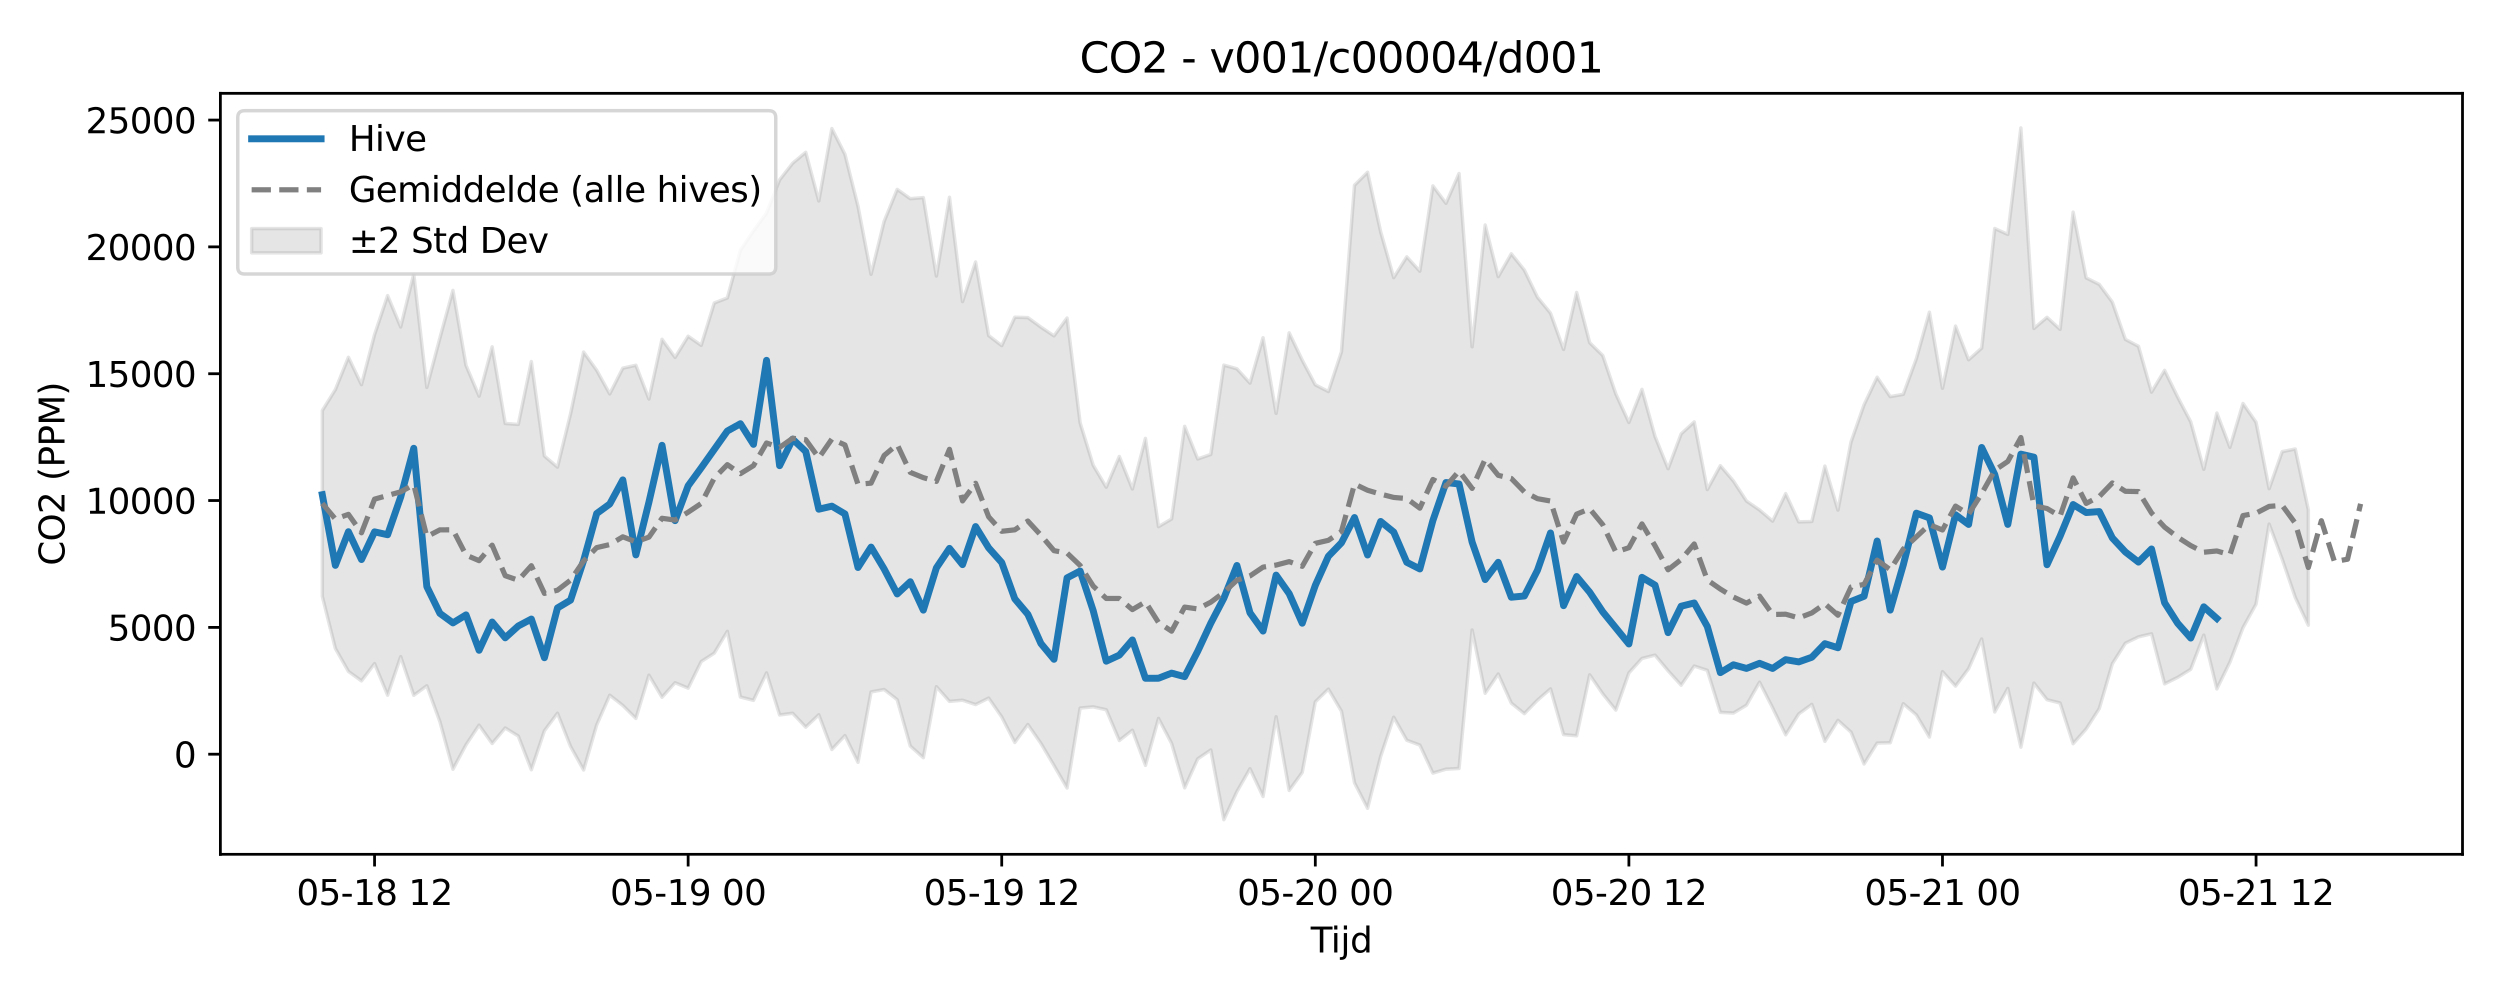 <?xml version="1.0" encoding="utf-8" standalone="no"?>
<!DOCTYPE svg PUBLIC "-//W3C//DTD SVG 1.1//EN"
  "http://www.w3.org/Graphics/SVG/1.1/DTD/svg11.dtd">
<svg xmlns:xlink="http://www.w3.org/1999/xlink" width="720pt" height="288pt" viewBox="0 0 720 288" xmlns="http://www.w3.org/2000/svg" version="1.1">
 <defs>
  <style type="text/css">*{stroke-linejoin: round; stroke-linecap: butt}</style>
 </defs>
 <g id="figure_1">
  <g id="patch_1">
   <path d="M 0 288 
L 720 288 
L 720 0 
L 0 0 
z
" style="fill: #ffffff"/>
  </g>
  <g id="axes_1">
   <g id="patch_2">
    <path d="M 63.47 246.04 
L 709.2 246.04 
L 709.2 26.88 
L 63.47 26.88 
z
" style="fill: #ffffff"/>
   </g>
   <g id="FillBetweenPolyCollection_1">
    <defs>
     <path id="m398214f129" d="M 92.821 -169.747 
L 92.821 -116.275 
L 96.584 -101.258 
L 100.347 -94.627 
L 104.11 -91.901 
L 107.873 -96.876 
L 111.636 -87.784 
L 115.399 -98.881 
L 119.162 -87.745 
L 122.925 -90.489 
L 126.688 -80.173 
L 130.451 -66.448 
L 134.214 -73.497 
L 137.977 -79.157 
L 141.74 -73.866 
L 145.503 -78.345 
L 149.266 -76.009 
L 153.029 -66.303 
L 156.792 -77.538 
L 160.555 -82.586 
L 164.318 -73.033 
L 168.081 -66.241 
L 171.844 -79.209 
L 175.607 -87.776 
L 179.37 -84.829 
L 183.133 -81.095 
L 186.896 -93.55 
L 190.659 -87.184 
L 194.422 -91.374 
L 198.185 -89.809 
L 201.948 -97.475 
L 205.711 -99.892 
L 209.474 -106.175 
L 213.237 -87.254 
L 217 -86.297 
L 220.763 -94.209 
L 224.526 -82.093 
L 228.289 -82.581 
L 232.052 -78.581 
L 235.815 -82.148 
L 239.578 -72.137 
L 243.341 -76.142 
L 247.104 -68.441 
L 250.867 -88.715 
L 254.63 -89.424 
L 258.393 -86.488 
L 262.156 -73.146 
L 265.919 -69.78 
L 269.682 -90.232 
L 273.445 -86 
L 277.208 -86.339 
L 280.971 -85.08 
L 284.734 -86.954 
L 288.497 -81.518 
L 292.26 -74.172 
L 296.023 -79.349 
L 299.786 -73.909 
L 303.549 -67.546 
L 307.312 -61.051 
L 311.075 -84.072 
L 314.838 -84.425 
L 318.601 -83.593 
L 322.364 -74.73 
L 326.127 -77.698 
L 329.89 -67.581 
L 333.653 -81.087 
L 337.416 -73.909 
L 341.179 -61.094 
L 344.942 -69.449 
L 348.705 -72.015 
L 352.468 -51.922 
L 356.231 -60.007 
L 359.994 -66.601 
L 363.757 -58.593 
L 367.52 -81.572 
L 371.283 -60.356 
L 375.046 -65.531 
L 378.809 -85.868 
L 382.572 -89.541 
L 386.335 -83.178 
L 390.098 -62.541 
L 393.861 -55.208 
L 397.624 -70.129 
L 401.387 -81.447 
L 405.15 -74.806 
L 408.913 -73.417 
L 412.676 -65.348 
L 416.439 -66.472 
L 420.202 -66.68 
L 423.965 -106.562 
L 427.728 -88.341 
L 431.491 -93.891 
L 435.254 -85.511 
L 439.017 -82.473 
L 442.78 -86.34 
L 446.543 -89.598 
L 450.306 -76.428 
L 454.069 -76.089 
L 457.832 -93.656 
L 461.595 -88.179 
L 465.358 -83.486 
L 469.121 -94.196 
L 472.884 -98.364 
L 476.647 -99.318 
L 480.41 -94.811 
L 484.173 -90.655 
L 487.936 -96.177 
L 491.699 -94.948 
L 495.462 -82.833 
L 499.225 -82.635 
L 502.988 -84.902 
L 506.751 -91.534 
L 510.514 -84.144 
L 514.277 -76.373 
L 518.04 -82.382 
L 521.803 -85.145 
L 525.566 -74.478 
L 529.329 -80.532 
L 533.092 -77.148 
L 536.855 -67.971 
L 540.618 -73.996 
L 544.381 -74.087 
L 548.144 -85.327 
L 551.907 -82.117 
L 555.67 -75.716 
L 559.433 -94.561 
L 563.196 -90.396 
L 566.959 -95.426 
L 570.722 -103.976 
L 574.485 -82.947 
L 578.248 -89.729 
L 582.011 -72.811 
L 585.774 -91.271 
L 589.537 -86.48 
L 593.3 -85.539 
L 597.063 -73.82 
L 600.826 -78.064 
L 604.589 -83.926 
L 608.352 -96.824 
L 612.115 -102.758 
L 615.878 -104.578 
L 619.641 -105.465 
L 623.404 -91.041 
L 627.167 -92.908 
L 630.93 -95.242 
L 634.693 -105.082 
L 638.456 -89.593 
L 642.219 -97.305 
L 645.982 -107.215 
L 649.745 -114.031 
L 653.508 -137.065 
L 657.271 -126.971 
L 661.034 -115.96 
L 664.797 -107.934 
L 664.797 -141.188 
L 664.797 -141.188 
L 661.034 -158.685 
L 657.271 -157.931 
L 653.508 -147.252 
L 649.745 -166.385 
L 645.982 -171.805 
L 642.219 -159.177 
L 638.456 -169.051 
L 634.693 -152.83 
L 630.93 -166.508 
L 627.167 -173.663 
L 623.404 -181.344 
L 619.641 -175.07 
L 615.878 -188.27 
L 612.115 -190.257 
L 608.352 -200.997 
L 604.589 -206.087 
L 600.826 -207.968 
L 597.063 -226.905 
L 593.3 -193.142 
L 589.537 -196.616 
L 585.774 -193.403 
L 582.011 -251.158 
L 578.248 -220.485 
L 574.485 -222.19 
L 570.722 -187.751 
L 566.959 -184.381 
L 563.196 -194.09 
L 559.433 -176.171 
L 555.67 -198.084 
L 551.907 -184.673 
L 548.144 -174.437 
L 544.381 -173.773 
L 540.618 -179.361 
L 536.855 -171.44 
L 533.092 -160.708 
L 529.329 -141.087 
L 525.566 -153.766 
L 521.803 -137.804 
L 518.04 -137.699 
L 514.277 -145.844 
L 510.514 -137.918 
L 506.751 -141.122 
L 502.988 -143.702 
L 499.225 -149.465 
L 495.462 -153.881 
L 491.699 -147.001 
L 487.936 -166.499 
L 484.173 -163.046 
L 480.41 -152.999 
L 476.647 -162.313 
L 472.884 -175.866 
L 469.121 -166.333 
L 465.358 -174.541 
L 461.595 -185.61 
L 457.832 -189.29 
L 454.069 -203.765 
L 450.306 -187.356 
L 446.543 -197.812 
L 442.78 -202.427 
L 439.017 -210.209 
L 435.254 -214.903 
L 431.491 -208.321 
L 427.728 -223.208 
L 423.965 -188.123 
L 420.202 -238.031 
L 416.439 -229.453 
L 412.676 -234.466 
L 408.913 -209.884 
L 405.15 -214.028 
L 401.387 -208.036 
L 397.624 -221.268 
L 393.861 -238.397 
L 390.098 -234.667 
L 386.335 -186.665 
L 382.572 -175.232 
L 378.809 -177.168 
L 375.046 -184.267 
L 371.283 -192.148 
L 367.52 -168.948 
L 363.757 -190.741 
L 359.994 -177.665 
L 356.231 -181.794 
L 352.468 -182.842 
L 348.705 -157.124 
L 344.942 -155.814 
L 341.179 -165.223 
L 337.416 -138.535 
L 333.653 -136.335 
L 329.89 -161.749 
L 326.127 -147.17 
L 322.364 -156.538 
L 318.601 -147.678 
L 314.838 -154.018 
L 311.075 -166.227 
L 307.312 -196.412 
L 303.549 -191.265 
L 299.786 -193.789 
L 296.023 -196.531 
L 292.26 -196.645 
L 288.497 -188.458 
L 284.734 -191.358 
L 280.971 -212.551 
L 277.208 -201.131 
L 273.445 -231.193 
L 269.682 -208.488 
L 265.919 -231.092 
L 262.156 -230.78 
L 258.393 -233.457 
L 254.63 -224.229 
L 250.867 -208.994 
L 247.104 -228.601 
L 243.341 -243.563 
L 239.578 -250.978 
L 235.815 -230.111 
L 232.052 -244.143 
L 228.289 -240.997 
L 224.526 -236.192 
L 220.763 -226.629 
L 217 -221.498 
L 213.237 -215.916 
L 209.474 -202.193 
L 205.711 -200.746 
L 201.948 -188.539 
L 198.185 -191.169 
L 194.422 -185.066 
L 190.659 -190.288 
L 186.896 -173.07 
L 183.133 -182.808 
L 179.37 -181.971 
L 175.607 -174.551 
L 171.844 -181.365 
L 168.081 -186.612 
L 164.318 -168.808 
L 160.555 -153.467 
L 156.792 -156.665 
L 153.029 -183.861 
L 149.266 -165.764 
L 145.503 -166.046 
L 141.74 -188.116 
L 137.977 -173.901 
L 134.214 -182.772 
L 130.451 -204.368 
L 126.688 -190.636 
L 122.925 -176.425 
L 119.162 -209.07 
L 115.399 -193.834 
L 111.636 -202.864 
L 107.873 -191.625 
L 104.11 -177.21 
L 100.347 -185.107 
L 96.584 -175.798 
L 92.821 -169.747 
z
" style="stroke: #808080; stroke-opacity: 0.2"/>
    </defs>
    <g clip-path="url(#p04a49afd04)">
     <use xlink:href="#m398214f129" x="0" y="288" style="fill: #808080; fill-opacity: 0.2; stroke: #808080; stroke-opacity: 0.2"/>
    </g>
   </g>
   <g id="matplotlib.axis_1">
    <g id="xtick_1">
     <g id="line2d_1">
      <defs>
       <path id="mde2e33767c" d="M 0 0 
L 0 3.5 
" style="stroke: #000000; stroke-width: 0.8"/>
      </defs>
      <g>
       <use xlink:href="#mde2e33767c" x="107.873" y="246.04" style="stroke: #000000; stroke-width: 0.8"/>
      </g>
     </g>
     <g id="text_1">
      <!-- 05-18 12 -->
      <g transform="translate(85.393 260.638) scale(0.1 -0.1)">
       <defs>
        <path id="DejaVuSans-30" d="M 2034 4250 
Q 1547 4250 1301 3770 
Q 1056 3291 1056 2328 
Q 1056 1369 1301 889 
Q 1547 409 2034 409 
Q 2525 409 2770 889 
Q 3016 1369 3016 2328 
Q 3016 3291 2770 3770 
Q 2525 4250 2034 4250 
z
M 2034 4750 
Q 2819 4750 3233 4129 
Q 3647 3509 3647 2328 
Q 3647 1150 3233 529 
Q 2819 -91 2034 -91 
Q 1250 -91 836 529 
Q 422 1150 422 2328 
Q 422 3509 836 4129 
Q 1250 4750 2034 4750 
z
" transform="scale(0.016)"/>
        <path id="DejaVuSans-35" d="M 691 4666 
L 3169 4666 
L 3169 4134 
L 1269 4134 
L 1269 2991 
Q 1406 3038 1543 3061 
Q 1681 3084 1819 3084 
Q 2600 3084 3056 2656 
Q 3513 2228 3513 1497 
Q 3513 744 3044 326 
Q 2575 -91 1722 -91 
Q 1428 -91 1123 -41 
Q 819 9 494 109 
L 494 744 
Q 775 591 1075 516 
Q 1375 441 1709 441 
Q 2250 441 2565 725 
Q 2881 1009 2881 1497 
Q 2881 1984 2565 2268 
Q 2250 2553 1709 2553 
Q 1456 2553 1204 2497 
Q 953 2441 691 2322 
L 691 4666 
z
" transform="scale(0.016)"/>
        <path id="DejaVuSans-2d" d="M 313 2009 
L 1997 2009 
L 1997 1497 
L 313 1497 
L 313 2009 
z
" transform="scale(0.016)"/>
        <path id="DejaVuSans-31" d="M 794 531 
L 1825 531 
L 1825 4091 
L 703 3866 
L 703 4441 
L 1819 4666 
L 2450 4666 
L 2450 531 
L 3481 531 
L 3481 0 
L 794 0 
L 794 531 
z
" transform="scale(0.016)"/>
        <path id="DejaVuSans-38" d="M 2034 2216 
Q 1584 2216 1326 1975 
Q 1069 1734 1069 1313 
Q 1069 891 1326 650 
Q 1584 409 2034 409 
Q 2484 409 2743 651 
Q 3003 894 3003 1313 
Q 3003 1734 2745 1975 
Q 2488 2216 2034 2216 
z
M 1403 2484 
Q 997 2584 770 2862 
Q 544 3141 544 3541 
Q 544 4100 942 4425 
Q 1341 4750 2034 4750 
Q 2731 4750 3128 4425 
Q 3525 4100 3525 3541 
Q 3525 3141 3298 2862 
Q 3072 2584 2669 2484 
Q 3125 2378 3379 2068 
Q 3634 1759 3634 1313 
Q 3634 634 3220 271 
Q 2806 -91 2034 -91 
Q 1263 -91 848 271 
Q 434 634 434 1313 
Q 434 1759 690 2068 
Q 947 2378 1403 2484 
z
M 1172 3481 
Q 1172 3119 1398 2916 
Q 1625 2713 2034 2713 
Q 2441 2713 2670 2916 
Q 2900 3119 2900 3481 
Q 2900 3844 2670 4047 
Q 2441 4250 2034 4250 
Q 1625 4250 1398 4047 
Q 1172 3844 1172 3481 
z
" transform="scale(0.016)"/>
        <path id="DejaVuSans-20" transform="scale(0.016)"/>
        <path id="DejaVuSans-32" d="M 1228 531 
L 3431 531 
L 3431 0 
L 469 0 
L 469 531 
Q 828 903 1448 1529 
Q 2069 2156 2228 2338 
Q 2531 2678 2651 2914 
Q 2772 3150 2772 3378 
Q 2772 3750 2511 3984 
Q 2250 4219 1831 4219 
Q 1534 4219 1204 4116 
Q 875 4013 500 3803 
L 500 4441 
Q 881 4594 1212 4672 
Q 1544 4750 1819 4750 
Q 2544 4750 2975 4387 
Q 3406 4025 3406 3419 
Q 3406 3131 3298 2873 
Q 3191 2616 2906 2266 
Q 2828 2175 2409 1742 
Q 1991 1309 1228 531 
z
" transform="scale(0.016)"/>
       </defs>
       <use xlink:href="#DejaVuSans-30"/>
       <use xlink:href="#DejaVuSans-35" transform="translate(63.623 0)"/>
       <use xlink:href="#DejaVuSans-2d" transform="translate(127.246 0)"/>
       <use xlink:href="#DejaVuSans-31" transform="translate(163.33 0)"/>
       <use xlink:href="#DejaVuSans-38" transform="translate(226.953 0)"/>
       <use xlink:href="#DejaVuSans-20" transform="translate(290.576 0)"/>
       <use xlink:href="#DejaVuSans-31" transform="translate(322.363 0)"/>
       <use xlink:href="#DejaVuSans-32" transform="translate(385.986 0)"/>
      </g>
     </g>
    </g>
    <g id="xtick_2">
     <g id="line2d_2">
      <g>
       <use xlink:href="#mde2e33767c" x="198.185" y="246.04" style="stroke: #000000; stroke-width: 0.8"/>
      </g>
     </g>
     <g id="text_2">
      <!-- 05-19 00 -->
      <g transform="translate(175.705 260.638) scale(0.1 -0.1)">
       <defs>
        <path id="DejaVuSans-39" d="M 703 97 
L 703 672 
Q 941 559 1184 500 
Q 1428 441 1663 441 
Q 2288 441 2617 861 
Q 2947 1281 2994 2138 
Q 2813 1869 2534 1725 
Q 2256 1581 1919 1581 
Q 1219 1581 811 2004 
Q 403 2428 403 3163 
Q 403 3881 828 4315 
Q 1253 4750 1959 4750 
Q 2769 4750 3195 4129 
Q 3622 3509 3622 2328 
Q 3622 1225 3098 567 
Q 2575 -91 1691 -91 
Q 1453 -91 1209 -44 
Q 966 3 703 97 
z
M 1959 2075 
Q 2384 2075 2632 2365 
Q 2881 2656 2881 3163 
Q 2881 3666 2632 3958 
Q 2384 4250 1959 4250 
Q 1534 4250 1286 3958 
Q 1038 3666 1038 3163 
Q 1038 2656 1286 2365 
Q 1534 2075 1959 2075 
z
" transform="scale(0.016)"/>
       </defs>
       <use xlink:href="#DejaVuSans-30"/>
       <use xlink:href="#DejaVuSans-35" transform="translate(63.623 0)"/>
       <use xlink:href="#DejaVuSans-2d" transform="translate(127.246 0)"/>
       <use xlink:href="#DejaVuSans-31" transform="translate(163.33 0)"/>
       <use xlink:href="#DejaVuSans-39" transform="translate(226.953 0)"/>
       <use xlink:href="#DejaVuSans-20" transform="translate(290.576 0)"/>
       <use xlink:href="#DejaVuSans-30" transform="translate(322.363 0)"/>
       <use xlink:href="#DejaVuSans-30" transform="translate(385.986 0)"/>
      </g>
     </g>
    </g>
    <g id="xtick_3">
     <g id="line2d_3">
      <g>
       <use xlink:href="#mde2e33767c" x="288.497" y="246.04" style="stroke: #000000; stroke-width: 0.8"/>
      </g>
     </g>
     <g id="text_3">
      <!-- 05-19 12 -->
      <g transform="translate(266.017 260.638) scale(0.1 -0.1)">
       <use xlink:href="#DejaVuSans-30"/>
       <use xlink:href="#DejaVuSans-35" transform="translate(63.623 0)"/>
       <use xlink:href="#DejaVuSans-2d" transform="translate(127.246 0)"/>
       <use xlink:href="#DejaVuSans-31" transform="translate(163.33 0)"/>
       <use xlink:href="#DejaVuSans-39" transform="translate(226.953 0)"/>
       <use xlink:href="#DejaVuSans-20" transform="translate(290.576 0)"/>
       <use xlink:href="#DejaVuSans-31" transform="translate(322.363 0)"/>
       <use xlink:href="#DejaVuSans-32" transform="translate(385.986 0)"/>
      </g>
     </g>
    </g>
    <g id="xtick_4">
     <g id="line2d_4">
      <g>
       <use xlink:href="#mde2e33767c" x="378.809" y="246.04" style="stroke: #000000; stroke-width: 0.8"/>
      </g>
     </g>
     <g id="text_4">
      <!-- 05-20 00 -->
      <g transform="translate(356.329 260.638) scale(0.1 -0.1)">
       <use xlink:href="#DejaVuSans-30"/>
       <use xlink:href="#DejaVuSans-35" transform="translate(63.623 0)"/>
       <use xlink:href="#DejaVuSans-2d" transform="translate(127.246 0)"/>
       <use xlink:href="#DejaVuSans-32" transform="translate(163.33 0)"/>
       <use xlink:href="#DejaVuSans-30" transform="translate(226.953 0)"/>
       <use xlink:href="#DejaVuSans-20" transform="translate(290.576 0)"/>
       <use xlink:href="#DejaVuSans-30" transform="translate(322.363 0)"/>
       <use xlink:href="#DejaVuSans-30" transform="translate(385.986 0)"/>
      </g>
     </g>
    </g>
    <g id="xtick_5">
     <g id="line2d_5">
      <g>
       <use xlink:href="#mde2e33767c" x="469.121" y="246.04" style="stroke: #000000; stroke-width: 0.8"/>
      </g>
     </g>
     <g id="text_5">
      <!-- 05-20 12 -->
      <g transform="translate(446.64 260.638) scale(0.1 -0.1)">
       <use xlink:href="#DejaVuSans-30"/>
       <use xlink:href="#DejaVuSans-35" transform="translate(63.623 0)"/>
       <use xlink:href="#DejaVuSans-2d" transform="translate(127.246 0)"/>
       <use xlink:href="#DejaVuSans-32" transform="translate(163.33 0)"/>
       <use xlink:href="#DejaVuSans-30" transform="translate(226.953 0)"/>
       <use xlink:href="#DejaVuSans-20" transform="translate(290.576 0)"/>
       <use xlink:href="#DejaVuSans-31" transform="translate(322.363 0)"/>
       <use xlink:href="#DejaVuSans-32" transform="translate(385.986 0)"/>
      </g>
     </g>
    </g>
    <g id="xtick_6">
     <g id="line2d_6">
      <g>
       <use xlink:href="#mde2e33767c" x="559.433" y="246.04" style="stroke: #000000; stroke-width: 0.8"/>
      </g>
     </g>
     <g id="text_6">
      <!-- 05-21 00 -->
      <g transform="translate(536.952 260.638) scale(0.1 -0.1)">
       <use xlink:href="#DejaVuSans-30"/>
       <use xlink:href="#DejaVuSans-35" transform="translate(63.623 0)"/>
       <use xlink:href="#DejaVuSans-2d" transform="translate(127.246 0)"/>
       <use xlink:href="#DejaVuSans-32" transform="translate(163.33 0)"/>
       <use xlink:href="#DejaVuSans-31" transform="translate(226.953 0)"/>
       <use xlink:href="#DejaVuSans-20" transform="translate(290.576 0)"/>
       <use xlink:href="#DejaVuSans-30" transform="translate(322.363 0)"/>
       <use xlink:href="#DejaVuSans-30" transform="translate(385.986 0)"/>
      </g>
     </g>
    </g>
    <g id="xtick_7">
     <g id="line2d_7">
      <g>
       <use xlink:href="#mde2e33767c" x="649.745" y="246.04" style="stroke: #000000; stroke-width: 0.8"/>
      </g>
     </g>
     <g id="text_7">
      <!-- 05-21 12 -->
      <g transform="translate(627.264 260.638) scale(0.1 -0.1)">
       <use xlink:href="#DejaVuSans-30"/>
       <use xlink:href="#DejaVuSans-35" transform="translate(63.623 0)"/>
       <use xlink:href="#DejaVuSans-2d" transform="translate(127.246 0)"/>
       <use xlink:href="#DejaVuSans-32" transform="translate(163.33 0)"/>
       <use xlink:href="#DejaVuSans-31" transform="translate(226.953 0)"/>
       <use xlink:href="#DejaVuSans-20" transform="translate(290.576 0)"/>
       <use xlink:href="#DejaVuSans-31" transform="translate(322.363 0)"/>
       <use xlink:href="#DejaVuSans-32" transform="translate(385.986 0)"/>
      </g>
     </g>
    </g>
    <g id="text_8">
     <!-- Tijd -->
     <g transform="translate(377.485 274.317) scale(0.1 -0.1)">
      <defs>
       <path id="DejaVuSans-54" d="M -19 4666 
L 3928 4666 
L 3928 4134 
L 2272 4134 
L 2272 0 
L 1638 0 
L 1638 4134 
L -19 4134 
L -19 4666 
z
" transform="scale(0.016)"/>
       <path id="DejaVuSans-69" d="M 603 3500 
L 1178 3500 
L 1178 0 
L 603 0 
L 603 3500 
z
M 603 4863 
L 1178 4863 
L 1178 4134 
L 603 4134 
L 603 4863 
z
" transform="scale(0.016)"/>
       <path id="DejaVuSans-6a" d="M 603 3500 
L 1178 3500 
L 1178 -63 
Q 1178 -731 923 -1031 
Q 669 -1331 103 -1331 
L -116 -1331 
L -116 -844 
L 38 -844 
Q 366 -844 484 -692 
Q 603 -541 603 -63 
L 603 3500 
z
M 603 4863 
L 1178 4863 
L 1178 4134 
L 603 4134 
L 603 4863 
z
" transform="scale(0.016)"/>
       <path id="DejaVuSans-64" d="M 2906 2969 
L 2906 4863 
L 3481 4863 
L 3481 0 
L 2906 0 
L 2906 525 
Q 2725 213 2448 61 
Q 2172 -91 1784 -91 
Q 1150 -91 751 415 
Q 353 922 353 1747 
Q 353 2572 751 3078 
Q 1150 3584 1784 3584 
Q 2172 3584 2448 3432 
Q 2725 3281 2906 2969 
z
M 947 1747 
Q 947 1113 1208 752 
Q 1469 391 1925 391 
Q 2381 391 2643 752 
Q 2906 1113 2906 1747 
Q 2906 2381 2643 2742 
Q 2381 3103 1925 3103 
Q 1469 3103 1208 2742 
Q 947 2381 947 1747 
z
" transform="scale(0.016)"/>
      </defs>
      <use xlink:href="#DejaVuSans-54"/>
      <use xlink:href="#DejaVuSans-69" transform="translate(57.959 0)"/>
      <use xlink:href="#DejaVuSans-6a" transform="translate(85.742 0)"/>
      <use xlink:href="#DejaVuSans-64" transform="translate(113.525 0)"/>
     </g>
    </g>
   </g>
   <g id="matplotlib.axis_2">
    <g id="ytick_1">
     <g id="line2d_8">
      <defs>
       <path id="mb3ecd7c0a7" d="M 0 0 
L -3.5 0 
" style="stroke: #000000; stroke-width: 0.8"/>
      </defs>
      <g>
       <use xlink:href="#mb3ecd7c0a7" x="63.47" y="217.214" style="stroke: #000000; stroke-width: 0.8"/>
      </g>
     </g>
     <g id="text_9">
      <!-- 0 -->
      <g transform="translate(50.108 221.013) scale(0.1 -0.1)">
       <use xlink:href="#DejaVuSans-30"/>
      </g>
     </g>
    </g>
    <g id="ytick_2">
     <g id="line2d_9">
      <g>
       <use xlink:href="#mb3ecd7c0a7" x="63.47" y="180.685" style="stroke: #000000; stroke-width: 0.8"/>
      </g>
     </g>
     <g id="text_10">
      <!-- 5000 -->
      <g transform="translate(31.02 184.485) scale(0.1 -0.1)">
       <use xlink:href="#DejaVuSans-35"/>
       <use xlink:href="#DejaVuSans-30" transform="translate(63.623 0)"/>
       <use xlink:href="#DejaVuSans-30" transform="translate(127.246 0)"/>
       <use xlink:href="#DejaVuSans-30" transform="translate(190.869 0)"/>
      </g>
     </g>
    </g>
    <g id="ytick_3">
     <g id="line2d_10">
      <g>
       <use xlink:href="#mb3ecd7c0a7" x="63.47" y="144.157" style="stroke: #000000; stroke-width: 0.8"/>
      </g>
     </g>
     <g id="text_11">
      <!-- 10000 -->
      <g transform="translate(24.657 147.956) scale(0.1 -0.1)">
       <use xlink:href="#DejaVuSans-31"/>
       <use xlink:href="#DejaVuSans-30" transform="translate(63.623 0)"/>
       <use xlink:href="#DejaVuSans-30" transform="translate(127.246 0)"/>
       <use xlink:href="#DejaVuSans-30" transform="translate(190.869 0)"/>
       <use xlink:href="#DejaVuSans-30" transform="translate(254.492 0)"/>
      </g>
     </g>
    </g>
    <g id="ytick_4">
     <g id="line2d_11">
      <g>
       <use xlink:href="#mb3ecd7c0a7" x="63.47" y="107.629" style="stroke: #000000; stroke-width: 0.8"/>
      </g>
     </g>
     <g id="text_12">
      <!-- 15000 -->
      <g transform="translate(24.657 111.428) scale(0.1 -0.1)">
       <use xlink:href="#DejaVuSans-31"/>
       <use xlink:href="#DejaVuSans-35" transform="translate(63.623 0)"/>
       <use xlink:href="#DejaVuSans-30" transform="translate(127.246 0)"/>
       <use xlink:href="#DejaVuSans-30" transform="translate(190.869 0)"/>
       <use xlink:href="#DejaVuSans-30" transform="translate(254.492 0)"/>
      </g>
     </g>
    </g>
    <g id="ytick_5">
     <g id="line2d_12">
      <g>
       <use xlink:href="#mb3ecd7c0a7" x="63.47" y="71.101" style="stroke: #000000; stroke-width: 0.8"/>
      </g>
     </g>
     <g id="text_13">
      <!-- 20000 -->
      <g transform="translate(24.657 74.9) scale(0.1 -0.1)">
       <use xlink:href="#DejaVuSans-32"/>
       <use xlink:href="#DejaVuSans-30" transform="translate(63.623 0)"/>
       <use xlink:href="#DejaVuSans-30" transform="translate(127.246 0)"/>
       <use xlink:href="#DejaVuSans-30" transform="translate(190.869 0)"/>
       <use xlink:href="#DejaVuSans-30" transform="translate(254.492 0)"/>
      </g>
     </g>
    </g>
    <g id="ytick_6">
     <g id="line2d_13">
      <g>
       <use xlink:href="#mb3ecd7c0a7" x="63.47" y="34.573" style="stroke: #000000; stroke-width: 0.8"/>
      </g>
     </g>
     <g id="text_14">
      <!-- 25000 -->
      <g transform="translate(24.657 38.372) scale(0.1 -0.1)">
       <use xlink:href="#DejaVuSans-32"/>
       <use xlink:href="#DejaVuSans-35" transform="translate(63.623 0)"/>
       <use xlink:href="#DejaVuSans-30" transform="translate(127.246 0)"/>
       <use xlink:href="#DejaVuSans-30" transform="translate(190.869 0)"/>
       <use xlink:href="#DejaVuSans-30" transform="translate(254.492 0)"/>
      </g>
     </g>
    </g>
    <g id="text_15">
     <!-- CO2 (PPM) -->
     <g transform="translate(18.578 162.903) rotate(-90) scale(0.1 -0.1)">
      <defs>
       <path id="DejaVuSans-43" d="M 4122 4306 
L 4122 3641 
Q 3803 3938 3442 4084 
Q 3081 4231 2675 4231 
Q 1875 4231 1450 3742 
Q 1025 3253 1025 2328 
Q 1025 1406 1450 917 
Q 1875 428 2675 428 
Q 3081 428 3442 575 
Q 3803 722 4122 1019 
L 4122 359 
Q 3791 134 3420 21 
Q 3050 -91 2638 -91 
Q 1578 -91 968 557 
Q 359 1206 359 2328 
Q 359 3453 968 4101 
Q 1578 4750 2638 4750 
Q 3056 4750 3426 4639 
Q 3797 4528 4122 4306 
z
" transform="scale(0.016)"/>
       <path id="DejaVuSans-4f" d="M 2522 4238 
Q 1834 4238 1429 3725 
Q 1025 3213 1025 2328 
Q 1025 1447 1429 934 
Q 1834 422 2522 422 
Q 3209 422 3611 934 
Q 4013 1447 4013 2328 
Q 4013 3213 3611 3725 
Q 3209 4238 2522 4238 
z
M 2522 4750 
Q 3503 4750 4090 4092 
Q 4678 3434 4678 2328 
Q 4678 1225 4090 567 
Q 3503 -91 2522 -91 
Q 1538 -91 948 565 
Q 359 1222 359 2328 
Q 359 3434 948 4092 
Q 1538 4750 2522 4750 
z
" transform="scale(0.016)"/>
       <path id="DejaVuSans-28" d="M 1984 4856 
Q 1566 4138 1362 3434 
Q 1159 2731 1159 2009 
Q 1159 1288 1364 580 
Q 1569 -128 1984 -844 
L 1484 -844 
Q 1016 -109 783 600 
Q 550 1309 550 2009 
Q 550 2706 781 3412 
Q 1013 4119 1484 4856 
L 1984 4856 
z
" transform="scale(0.016)"/>
       <path id="DejaVuSans-50" d="M 1259 4147 
L 1259 2394 
L 2053 2394 
Q 2494 2394 2734 2622 
Q 2975 2850 2975 3272 
Q 2975 3691 2734 3919 
Q 2494 4147 2053 4147 
L 1259 4147 
z
M 628 4666 
L 2053 4666 
Q 2838 4666 3239 4311 
Q 3641 3956 3641 3272 
Q 3641 2581 3239 2228 
Q 2838 1875 2053 1875 
L 1259 1875 
L 1259 0 
L 628 0 
L 628 4666 
z
" transform="scale(0.016)"/>
       <path id="DejaVuSans-4d" d="M 628 4666 
L 1569 4666 
L 2759 1491 
L 3956 4666 
L 4897 4666 
L 4897 0 
L 4281 0 
L 4281 4097 
L 3078 897 
L 2444 897 
L 1241 4097 
L 1241 0 
L 628 0 
L 628 4666 
z
" transform="scale(0.016)"/>
       <path id="DejaVuSans-29" d="M 513 4856 
L 1013 4856 
Q 1481 4119 1714 3412 
Q 1947 2706 1947 2009 
Q 1947 1309 1714 600 
Q 1481 -109 1013 -844 
L 513 -844 
Q 928 -128 1133 580 
Q 1338 1288 1338 2009 
Q 1338 2731 1133 3434 
Q 928 4138 513 4856 
z
" transform="scale(0.016)"/>
      </defs>
      <use xlink:href="#DejaVuSans-43"/>
      <use xlink:href="#DejaVuSans-4f" transform="translate(69.824 0)"/>
      <use xlink:href="#DejaVuSans-32" transform="translate(148.535 0)"/>
      <use xlink:href="#DejaVuSans-20" transform="translate(212.158 0)"/>
      <use xlink:href="#DejaVuSans-28" transform="translate(243.945 0)"/>
      <use xlink:href="#DejaVuSans-50" transform="translate(282.959 0)"/>
      <use xlink:href="#DejaVuSans-50" transform="translate(343.262 0)"/>
      <use xlink:href="#DejaVuSans-4d" transform="translate(403.564 0)"/>
      <use xlink:href="#DejaVuSans-29" transform="translate(489.844 0)"/>
     </g>
    </g>
   </g>
   <g id="line2d_14">
    <path d="M 92.821 142.477 
L 96.584 162.821 
L 100.347 153.136 
L 104.11 161.143 
L 107.873 153.177 
L 111.636 154.003 
L 115.399 143.142 
L 119.162 129.112 
L 122.925 168.953 
L 126.688 176.65 
L 130.451 179.395 
L 134.214 177.086 
L 137.977 187.28 
L 141.74 179.146 
L 145.503 183.688 
L 149.266 180.284 
L 153.029 178.292 
L 156.792 189.421 
L 160.555 175.092 
L 164.318 172.839 
L 168.081 161.43 
L 171.844 147.895 
L 175.607 145.151 
L 179.37 138.215 
L 183.133 159.806 
L 186.896 144.598 
L 190.659 128.248 
L 194.422 149.943 
L 198.185 139.91 
L 201.948 134.745 
L 209.474 124.128 
L 213.237 122.031 
L 217 127.973 
L 220.763 103.781 
L 224.526 134.11 
L 228.289 126.485 
L 232.052 130.033 
L 235.815 146.652 
L 239.578 145.774 
L 243.341 148.007 
L 247.104 163.437 
L 250.867 157.57 
L 254.63 163.865 
L 258.393 171.054 
L 262.156 167.543 
L 265.919 175.715 
L 269.682 163.542 
L 273.445 157.938 
L 277.208 162.609 
L 280.971 151.653 
L 284.734 157.785 
L 288.497 162.01 
L 292.26 172.463 
L 296.023 176.921 
L 299.786 185.334 
L 303.549 189.874 
L 307.312 166.43 
L 311.075 164.457 
L 314.838 175.859 
L 318.601 190.421 
L 322.364 188.68 
L 326.127 184.309 
L 329.89 195.341 
L 333.653 195.331 
L 337.416 193.865 
L 341.179 194.878 
L 344.942 187.562 
L 348.705 179.482 
L 352.468 172.279 
L 356.231 162.862 
L 359.994 176.487 
L 363.757 181.745 
L 367.52 165.636 
L 371.283 170.971 
L 375.046 179.48 
L 378.809 168.58 
L 382.572 160.213 
L 386.335 156.324 
L 390.098 149.054 
L 393.861 159.835 
L 397.624 150.18 
L 401.387 153.231 
L 405.15 161.939 
L 408.913 163.856 
L 412.676 149.895 
L 416.439 138.968 
L 420.202 139.384 
L 423.965 156.109 
L 427.728 166.905 
L 431.491 161.946 
L 435.254 171.999 
L 439.017 171.646 
L 442.78 164.262 
L 446.543 153.494 
L 450.306 174.427 
L 454.069 166.045 
L 457.832 170.56 
L 461.595 176.21 
L 469.121 185.461 
L 472.884 166.274 
L 476.647 168.514 
L 480.41 182.198 
L 484.173 174.59 
L 487.936 173.655 
L 491.699 180.432 
L 495.462 193.716 
L 499.225 191.459 
L 502.988 192.502 
L 506.751 191.035 
L 510.514 192.511 
L 514.277 189.986 
L 518.04 190.624 
L 521.803 189.287 
L 525.566 185.376 
L 529.329 186.552 
L 533.092 173.231 
L 536.855 171.724 
L 540.618 155.815 
L 544.381 175.708 
L 548.144 162.694 
L 551.907 147.795 
L 555.67 149.152 
L 559.433 163.32 
L 563.196 148.248 
L 566.959 151.037 
L 570.722 128.879 
L 574.485 136.642 
L 578.248 151.027 
L 582.011 130.795 
L 585.774 131.662 
L 589.537 162.638 
L 593.3 154.436 
L 597.063 145.307 
L 600.826 147.61 
L 604.589 147.335 
L 608.352 154.928 
L 612.115 158.968 
L 615.878 161.883 
L 619.641 158.107 
L 623.404 173.599 
L 627.167 179.499 
L 630.93 183.756 
L 634.693 174.768 
L 638.456 178.111 
L 638.456 178.111 
" clip-path="url(#p04a49afd04)" style="fill: none; stroke: #1f77b4; stroke-width: 2; stroke-linecap: square"/>
   </g>
   <g id="line2d_15">
    <path d="M 92.821 144.989 
L 96.584 149.472 
L 100.347 148.133 
L 104.11 153.445 
L 107.873 143.749 
L 115.399 141.643 
L 119.162 139.593 
L 122.925 154.543 
L 126.688 152.595 
L 130.451 152.592 
L 134.214 159.865 
L 137.977 161.471 
L 141.74 157.009 
L 145.503 165.804 
L 149.266 167.113 
L 153.029 162.918 
L 156.792 170.898 
L 160.555 169.974 
L 164.318 167.08 
L 168.081 161.574 
L 171.844 157.713 
L 175.607 156.837 
L 179.37 154.6 
L 183.133 156.048 
L 186.896 154.69 
L 190.659 149.264 
L 194.422 149.78 
L 198.185 147.511 
L 201.948 144.993 
L 205.711 137.681 
L 209.474 133.816 
L 213.237 136.415 
L 217 134.103 
L 220.763 127.581 
L 224.526 128.858 
L 228.289 126.211 
L 232.052 126.638 
L 235.815 131.871 
L 239.578 126.443 
L 243.341 128.148 
L 247.104 139.479 
L 250.867 139.146 
L 254.63 131.173 
L 258.393 128.027 
L 262.156 136.037 
L 265.919 137.564 
L 269.682 138.64 
L 273.445 129.403 
L 277.208 144.265 
L 280.971 139.185 
L 284.734 148.844 
L 288.497 153.012 
L 292.26 152.592 
L 296.023 150.06 
L 299.786 154.151 
L 303.549 158.594 
L 307.312 159.269 
L 311.075 162.85 
L 314.838 168.779 
L 318.601 172.364 
L 322.364 172.366 
L 326.127 175.566 
L 329.89 173.335 
L 333.653 179.289 
L 337.416 181.778 
L 341.179 174.842 
L 344.942 175.369 
L 348.705 173.43 
L 352.468 170.618 
L 356.231 167.099 
L 359.994 165.867 
L 363.757 163.333 
L 367.52 162.74 
L 371.283 161.748 
L 375.046 163.101 
L 378.809 156.482 
L 382.572 155.613 
L 386.335 153.078 
L 390.098 139.396 
L 393.861 141.197 
L 397.624 142.301 
L 401.387 143.259 
L 405.15 143.583 
L 408.913 146.35 
L 412.676 138.093 
L 416.439 140.038 
L 420.202 135.645 
L 423.965 140.657 
L 427.728 132.225 
L 431.491 136.894 
L 435.254 137.793 
L 439.017 141.659 
L 442.78 143.617 
L 446.543 144.295 
L 450.306 156.108 
L 454.069 148.073 
L 457.832 146.527 
L 461.595 151.106 
L 465.358 158.986 
L 469.121 157.736 
L 472.884 150.885 
L 476.647 157.184 
L 480.41 164.095 
L 484.173 161.15 
L 487.936 156.662 
L 491.699 167.026 
L 495.462 169.643 
L 499.225 171.95 
L 502.988 173.698 
L 506.751 171.672 
L 510.514 176.969 
L 514.277 176.892 
L 518.04 177.959 
L 521.803 176.525 
L 525.566 173.878 
L 529.329 177.191 
L 533.092 169.072 
L 536.855 168.294 
L 540.618 161.321 
L 544.381 164.07 
L 548.144 158.118 
L 555.67 151.1 
L 559.433 152.634 
L 563.196 145.757 
L 566.959 148.097 
L 570.722 142.136 
L 574.485 135.431 
L 578.248 132.893 
L 582.011 126.015 
L 585.774 145.663 
L 589.537 146.452 
L 593.3 148.66 
L 597.063 137.637 
L 600.826 144.984 
L 604.589 142.993 
L 608.352 139.089 
L 612.115 141.492 
L 615.878 141.576 
L 619.641 147.733 
L 623.404 151.808 
L 627.167 154.714 
L 630.93 157.125 
L 634.693 159.044 
L 638.456 158.678 
L 642.219 159.759 
L 645.982 148.49 
L 649.745 147.792 
L 653.508 145.841 
L 657.271 145.549 
L 661.034 150.678 
L 664.797 163.439 
L 668.56 149.97 
L 672.323 161.731 
L 676.086 161.055 
L 679.849 145.097 
L 679.849 145.097 
" clip-path="url(#p04a49afd04)" style="fill: none; stroke-dasharray: 5.55,2.4; stroke-dashoffset: 0; stroke: #808080; stroke-width: 1.5"/>
   </g>
   <g id="patch_3">
    <path d="M 63.47 246.04 
L 63.47 26.88 
" style="fill: none; stroke: #000000; stroke-width: 0.8; stroke-linejoin: miter; stroke-linecap: square"/>
   </g>
   <g id="patch_4">
    <path d="M 709.2 246.04 
L 709.2 26.88 
" style="fill: none; stroke: #000000; stroke-width: 0.8; stroke-linejoin: miter; stroke-linecap: square"/>
   </g>
   <g id="patch_5">
    <path d="M 63.47 246.04 
L 709.2 246.04 
" style="fill: none; stroke: #000000; stroke-width: 0.8; stroke-linejoin: miter; stroke-linecap: square"/>
   </g>
   <g id="patch_6">
    <path d="M 63.47 26.88 
L 709.2 26.88 
" style="fill: none; stroke: #000000; stroke-width: 0.8; stroke-linejoin: miter; stroke-linecap: square"/>
   </g>
   <g id="text_16">
    <!-- CO2 - v001/c00004/d001 -->
    <g transform="translate(310.932 20.88) scale(0.12 -0.12)">
     <defs>
      <path id="DejaVuSans-76" d="M 191 3500 
L 800 3500 
L 1894 563 
L 2988 3500 
L 3597 3500 
L 2284 0 
L 1503 0 
L 191 3500 
z
" transform="scale(0.016)"/>
      <path id="DejaVuSans-2f" d="M 1625 4666 
L 2156 4666 
L 531 -594 
L 0 -594 
L 1625 4666 
z
" transform="scale(0.016)"/>
      <path id="DejaVuSans-63" d="M 3122 3366 
L 3122 2828 
Q 2878 2963 2633 3030 
Q 2388 3097 2138 3097 
Q 1578 3097 1268 2742 
Q 959 2388 959 1747 
Q 959 1106 1268 751 
Q 1578 397 2138 397 
Q 2388 397 2633 464 
Q 2878 531 3122 666 
L 3122 134 
Q 2881 22 2623 -34 
Q 2366 -91 2075 -91 
Q 1284 -91 818 406 
Q 353 903 353 1747 
Q 353 2603 823 3093 
Q 1294 3584 2113 3584 
Q 2378 3584 2631 3529 
Q 2884 3475 3122 3366 
z
" transform="scale(0.016)"/>
      <path id="DejaVuSans-34" d="M 2419 4116 
L 825 1625 
L 2419 1625 
L 2419 4116 
z
M 2253 4666 
L 3047 4666 
L 3047 1625 
L 3713 1625 
L 3713 1100 
L 3047 1100 
L 3047 0 
L 2419 0 
L 2419 1100 
L 313 1100 
L 313 1709 
L 2253 4666 
z
" transform="scale(0.016)"/>
     </defs>
     <use xlink:href="#DejaVuSans-43"/>
     <use xlink:href="#DejaVuSans-4f" transform="translate(69.824 0)"/>
     <use xlink:href="#DejaVuSans-32" transform="translate(148.535 0)"/>
     <use xlink:href="#DejaVuSans-20" transform="translate(212.158 0)"/>
     <use xlink:href="#DejaVuSans-2d" transform="translate(243.945 0)"/>
     <use xlink:href="#DejaVuSans-20" transform="translate(280.029 0)"/>
     <use xlink:href="#DejaVuSans-76" transform="translate(311.816 0)"/>
     <use xlink:href="#DejaVuSans-30" transform="translate(370.996 0)"/>
     <use xlink:href="#DejaVuSans-30" transform="translate(434.619 0)"/>
     <use xlink:href="#DejaVuSans-31" transform="translate(498.242 0)"/>
     <use xlink:href="#DejaVuSans-2f" transform="translate(561.865 0)"/>
     <use xlink:href="#DejaVuSans-63" transform="translate(595.557 0)"/>
     <use xlink:href="#DejaVuSans-30" transform="translate(650.537 0)"/>
     <use xlink:href="#DejaVuSans-30" transform="translate(714.16 0)"/>
     <use xlink:href="#DejaVuSans-30" transform="translate(777.783 0)"/>
     <use xlink:href="#DejaVuSans-30" transform="translate(841.406 0)"/>
     <use xlink:href="#DejaVuSans-34" transform="translate(905.029 0)"/>
     <use xlink:href="#DejaVuSans-2f" transform="translate(968.652 0)"/>
     <use xlink:href="#DejaVuSans-64" transform="translate(1002.344 0)"/>
     <use xlink:href="#DejaVuSans-30" transform="translate(1065.82 0)"/>
     <use xlink:href="#DejaVuSans-30" transform="translate(1129.443 0)"/>
     <use xlink:href="#DejaVuSans-31" transform="translate(1193.066 0)"/>
    </g>
   </g>
   <g id="legend_1">
    <g id="patch_7">
     <path d="M 70.47 78.914 
L 221.414 78.914 
Q 223.414 78.914 223.414 76.914 
L 223.414 33.88 
Q 223.414 31.88 221.414 31.88 
L 70.47 31.88 
Q 68.47 31.88 68.47 33.88 
L 68.47 76.914 
Q 68.47 78.914 70.47 78.914 
z
" style="fill: #ffffff; opacity: 0.8; stroke: #cccccc; stroke-linejoin: miter"/>
    </g>
    <g id="line2d_16">
     <path d="M 72.47 39.978 
L 82.47 39.978 
L 92.47 39.978 
" style="fill: none; stroke: #1f77b4; stroke-width: 2; stroke-linecap: square"/>
    </g>
    <g id="text_17">
     <!-- Hive -->
     <g transform="translate(100.47 43.478) scale(0.1 -0.1)">
      <defs>
       <path id="DejaVuSans-48" d="M 628 4666 
L 1259 4666 
L 1259 2753 
L 3553 2753 
L 3553 4666 
L 4184 4666 
L 4184 0 
L 3553 0 
L 3553 2222 
L 1259 2222 
L 1259 0 
L 628 0 
L 628 4666 
z
" transform="scale(0.016)"/>
       <path id="DejaVuSans-65" d="M 3597 1894 
L 3597 1613 
L 953 1613 
Q 991 1019 1311 708 
Q 1631 397 2203 397 
Q 2534 397 2845 478 
Q 3156 559 3463 722 
L 3463 178 
Q 3153 47 2828 -22 
Q 2503 -91 2169 -91 
Q 1331 -91 842 396 
Q 353 884 353 1716 
Q 353 2575 817 3079 
Q 1281 3584 2069 3584 
Q 2775 3584 3186 3129 
Q 3597 2675 3597 1894 
z
M 3022 2063 
Q 3016 2534 2758 2815 
Q 2500 3097 2075 3097 
Q 1594 3097 1305 2825 
Q 1016 2553 972 2059 
L 3022 2063 
z
" transform="scale(0.016)"/>
      </defs>
      <use xlink:href="#DejaVuSans-48"/>
      <use xlink:href="#DejaVuSans-69" transform="translate(75.195 0)"/>
      <use xlink:href="#DejaVuSans-76" transform="translate(102.979 0)"/>
      <use xlink:href="#DejaVuSans-65" transform="translate(162.158 0)"/>
     </g>
    </g>
    <g id="line2d_17">
     <path d="M 72.47 54.657 
L 82.47 54.657 
L 92.47 54.657 
" style="fill: none; stroke-dasharray: 5.55,2.4; stroke-dashoffset: 0; stroke: #808080; stroke-width: 1.5"/>
    </g>
    <g id="text_18">
     <!-- Gemiddelde (alle hives) -->
     <g transform="translate(100.47 58.157) scale(0.1 -0.1)">
      <defs>
       <path id="DejaVuSans-47" d="M 3809 666 
L 3809 1919 
L 2778 1919 
L 2778 2438 
L 4434 2438 
L 4434 434 
Q 4069 175 3628 42 
Q 3188 -91 2688 -91 
Q 1594 -91 976 548 
Q 359 1188 359 2328 
Q 359 3472 976 4111 
Q 1594 4750 2688 4750 
Q 3144 4750 3555 4637 
Q 3966 4525 4313 4306 
L 4313 3634 
Q 3963 3931 3569 4081 
Q 3175 4231 2741 4231 
Q 1884 4231 1454 3753 
Q 1025 3275 1025 2328 
Q 1025 1384 1454 906 
Q 1884 428 2741 428 
Q 3075 428 3337 486 
Q 3600 544 3809 666 
z
" transform="scale(0.016)"/>
       <path id="DejaVuSans-6d" d="M 3328 2828 
Q 3544 3216 3844 3400 
Q 4144 3584 4550 3584 
Q 5097 3584 5394 3201 
Q 5691 2819 5691 2113 
L 5691 0 
L 5113 0 
L 5113 2094 
Q 5113 2597 4934 2840 
Q 4756 3084 4391 3084 
Q 3944 3084 3684 2787 
Q 3425 2491 3425 1978 
L 3425 0 
L 2847 0 
L 2847 2094 
Q 2847 2600 2669 2842 
Q 2491 3084 2119 3084 
Q 1678 3084 1418 2786 
Q 1159 2488 1159 1978 
L 1159 0 
L 581 0 
L 581 3500 
L 1159 3500 
L 1159 2956 
Q 1356 3278 1631 3431 
Q 1906 3584 2284 3584 
Q 2666 3584 2933 3390 
Q 3200 3197 3328 2828 
z
" transform="scale(0.016)"/>
       <path id="DejaVuSans-6c" d="M 603 4863 
L 1178 4863 
L 1178 0 
L 603 0 
L 603 4863 
z
" transform="scale(0.016)"/>
       <path id="DejaVuSans-61" d="M 2194 1759 
Q 1497 1759 1228 1600 
Q 959 1441 959 1056 
Q 959 750 1161 570 
Q 1363 391 1709 391 
Q 2188 391 2477 730 
Q 2766 1069 2766 1631 
L 2766 1759 
L 2194 1759 
z
M 3341 1997 
L 3341 0 
L 2766 0 
L 2766 531 
Q 2569 213 2275 61 
Q 1981 -91 1556 -91 
Q 1019 -91 701 211 
Q 384 513 384 1019 
Q 384 1609 779 1909 
Q 1175 2209 1959 2209 
L 2766 2209 
L 2766 2266 
Q 2766 2663 2505 2880 
Q 2244 3097 1772 3097 
Q 1472 3097 1187 3025 
Q 903 2953 641 2809 
L 641 3341 
Q 956 3463 1253 3523 
Q 1550 3584 1831 3584 
Q 2591 3584 2966 3190 
Q 3341 2797 3341 1997 
z
" transform="scale(0.016)"/>
       <path id="DejaVuSans-68" d="M 3513 2113 
L 3513 0 
L 2938 0 
L 2938 2094 
Q 2938 2591 2744 2837 
Q 2550 3084 2163 3084 
Q 1697 3084 1428 2787 
Q 1159 2491 1159 1978 
L 1159 0 
L 581 0 
L 581 4863 
L 1159 4863 
L 1159 2956 
Q 1366 3272 1645 3428 
Q 1925 3584 2291 3584 
Q 2894 3584 3203 3211 
Q 3513 2838 3513 2113 
z
" transform="scale(0.016)"/>
       <path id="DejaVuSans-73" d="M 2834 3397 
L 2834 2853 
Q 2591 2978 2328 3040 
Q 2066 3103 1784 3103 
Q 1356 3103 1142 2972 
Q 928 2841 928 2578 
Q 928 2378 1081 2264 
Q 1234 2150 1697 2047 
L 1894 2003 
Q 2506 1872 2764 1633 
Q 3022 1394 3022 966 
Q 3022 478 2636 193 
Q 2250 -91 1575 -91 
Q 1294 -91 989 -36 
Q 684 19 347 128 
L 347 722 
Q 666 556 975 473 
Q 1284 391 1588 391 
Q 1994 391 2212 530 
Q 2431 669 2431 922 
Q 2431 1156 2273 1281 
Q 2116 1406 1581 1522 
L 1381 1569 
Q 847 1681 609 1914 
Q 372 2147 372 2553 
Q 372 3047 722 3315 
Q 1072 3584 1716 3584 
Q 2034 3584 2315 3537 
Q 2597 3491 2834 3397 
z
" transform="scale(0.016)"/>
      </defs>
      <use xlink:href="#DejaVuSans-47"/>
      <use xlink:href="#DejaVuSans-65" transform="translate(77.49 0)"/>
      <use xlink:href="#DejaVuSans-6d" transform="translate(139.014 0)"/>
      <use xlink:href="#DejaVuSans-69" transform="translate(236.426 0)"/>
      <use xlink:href="#DejaVuSans-64" transform="translate(264.209 0)"/>
      <use xlink:href="#DejaVuSans-64" transform="translate(327.686 0)"/>
      <use xlink:href="#DejaVuSans-65" transform="translate(391.162 0)"/>
      <use xlink:href="#DejaVuSans-6c" transform="translate(452.686 0)"/>
      <use xlink:href="#DejaVuSans-64" transform="translate(480.469 0)"/>
      <use xlink:href="#DejaVuSans-65" transform="translate(543.945 0)"/>
      <use xlink:href="#DejaVuSans-20" transform="translate(605.469 0)"/>
      <use xlink:href="#DejaVuSans-28" transform="translate(637.256 0)"/>
      <use xlink:href="#DejaVuSans-61" transform="translate(676.27 0)"/>
      <use xlink:href="#DejaVuSans-6c" transform="translate(737.549 0)"/>
      <use xlink:href="#DejaVuSans-6c" transform="translate(765.332 0)"/>
      <use xlink:href="#DejaVuSans-65" transform="translate(793.115 0)"/>
      <use xlink:href="#DejaVuSans-20" transform="translate(854.639 0)"/>
      <use xlink:href="#DejaVuSans-68" transform="translate(886.426 0)"/>
      <use xlink:href="#DejaVuSans-69" transform="translate(949.805 0)"/>
      <use xlink:href="#DejaVuSans-76" transform="translate(977.588 0)"/>
      <use xlink:href="#DejaVuSans-65" transform="translate(1036.768 0)"/>
      <use xlink:href="#DejaVuSans-73" transform="translate(1098.291 0)"/>
      <use xlink:href="#DejaVuSans-29" transform="translate(1150.391 0)"/>
     </g>
    </g>
    <g id="patch_8">
     <path d="M 72.47 72.835 
L 92.47 72.835 
L 92.47 65.835 
L 72.47 65.835 
z
" style="fill: #808080; fill-opacity: 0.2; stroke: #808080; stroke-opacity: 0.2; stroke-linejoin: miter"/>
    </g>
    <g id="text_19">
     <!-- ±2 Std Dev -->
     <g transform="translate(100.47 72.835) scale(0.1 -0.1)">
      <defs>
       <path id="DejaVuSans-b1" d="M 2944 4013 
L 2944 2803 
L 4684 2803 
L 4684 2272 
L 2944 2272 
L 2944 1063 
L 2419 1063 
L 2419 2272 
L 678 2272 
L 678 2803 
L 2419 2803 
L 2419 4013 
L 2944 4013 
z
M 678 531 
L 4684 531 
L 4684 0 
L 678 0 
L 678 531 
z
" transform="scale(0.016)"/>
       <path id="DejaVuSans-53" d="M 3425 4513 
L 3425 3897 
Q 3066 4069 2747 4153 
Q 2428 4238 2131 4238 
Q 1616 4238 1336 4038 
Q 1056 3838 1056 3469 
Q 1056 3159 1242 3001 
Q 1428 2844 1947 2747 
L 2328 2669 
Q 3034 2534 3370 2195 
Q 3706 1856 3706 1288 
Q 3706 609 3251 259 
Q 2797 -91 1919 -91 
Q 1588 -91 1214 -16 
Q 841 59 441 206 
L 441 856 
Q 825 641 1194 531 
Q 1563 422 1919 422 
Q 2459 422 2753 634 
Q 3047 847 3047 1241 
Q 3047 1584 2836 1778 
Q 2625 1972 2144 2069 
L 1759 2144 
Q 1053 2284 737 2584 
Q 422 2884 422 3419 
Q 422 4038 858 4394 
Q 1294 4750 2059 4750 
Q 2388 4750 2728 4690 
Q 3069 4631 3425 4513 
z
" transform="scale(0.016)"/>
       <path id="DejaVuSans-74" d="M 1172 4494 
L 1172 3500 
L 2356 3500 
L 2356 3053 
L 1172 3053 
L 1172 1153 
Q 1172 725 1289 603 
Q 1406 481 1766 481 
L 2356 481 
L 2356 0 
L 1766 0 
Q 1100 0 847 248 
Q 594 497 594 1153 
L 594 3053 
L 172 3053 
L 172 3500 
L 594 3500 
L 594 4494 
L 1172 4494 
z
" transform="scale(0.016)"/>
       <path id="DejaVuSans-44" d="M 1259 4147 
L 1259 519 
L 2022 519 
Q 2988 519 3436 956 
Q 3884 1394 3884 2338 
Q 3884 3275 3436 3711 
Q 2988 4147 2022 4147 
L 1259 4147 
z
M 628 4666 
L 1925 4666 
Q 3281 4666 3915 4102 
Q 4550 3538 4550 2338 
Q 4550 1131 3912 565 
Q 3275 0 1925 0 
L 628 0 
L 628 4666 
z
" transform="scale(0.016)"/>
      </defs>
      <use xlink:href="#DejaVuSans-b1"/>
      <use xlink:href="#DejaVuSans-32" transform="translate(83.789 0)"/>
      <use xlink:href="#DejaVuSans-20" transform="translate(147.412 0)"/>
      <use xlink:href="#DejaVuSans-53" transform="translate(179.199 0)"/>
      <use xlink:href="#DejaVuSans-74" transform="translate(242.676 0)"/>
      <use xlink:href="#DejaVuSans-64" transform="translate(281.885 0)"/>
      <use xlink:href="#DejaVuSans-20" transform="translate(345.361 0)"/>
      <use xlink:href="#DejaVuSans-44" transform="translate(377.148 0)"/>
      <use xlink:href="#DejaVuSans-65" transform="translate(454.15 0)"/>
      <use xlink:href="#DejaVuSans-76" transform="translate(515.674 0)"/>
     </g>
    </g>
   </g>
  </g>
 </g>
 <defs>
  <clipPath id="p04a49afd04">
   <rect x="63.47" y="26.88" width="645.73" height="219.16"/>
  </clipPath>
 </defs>
</svg>
